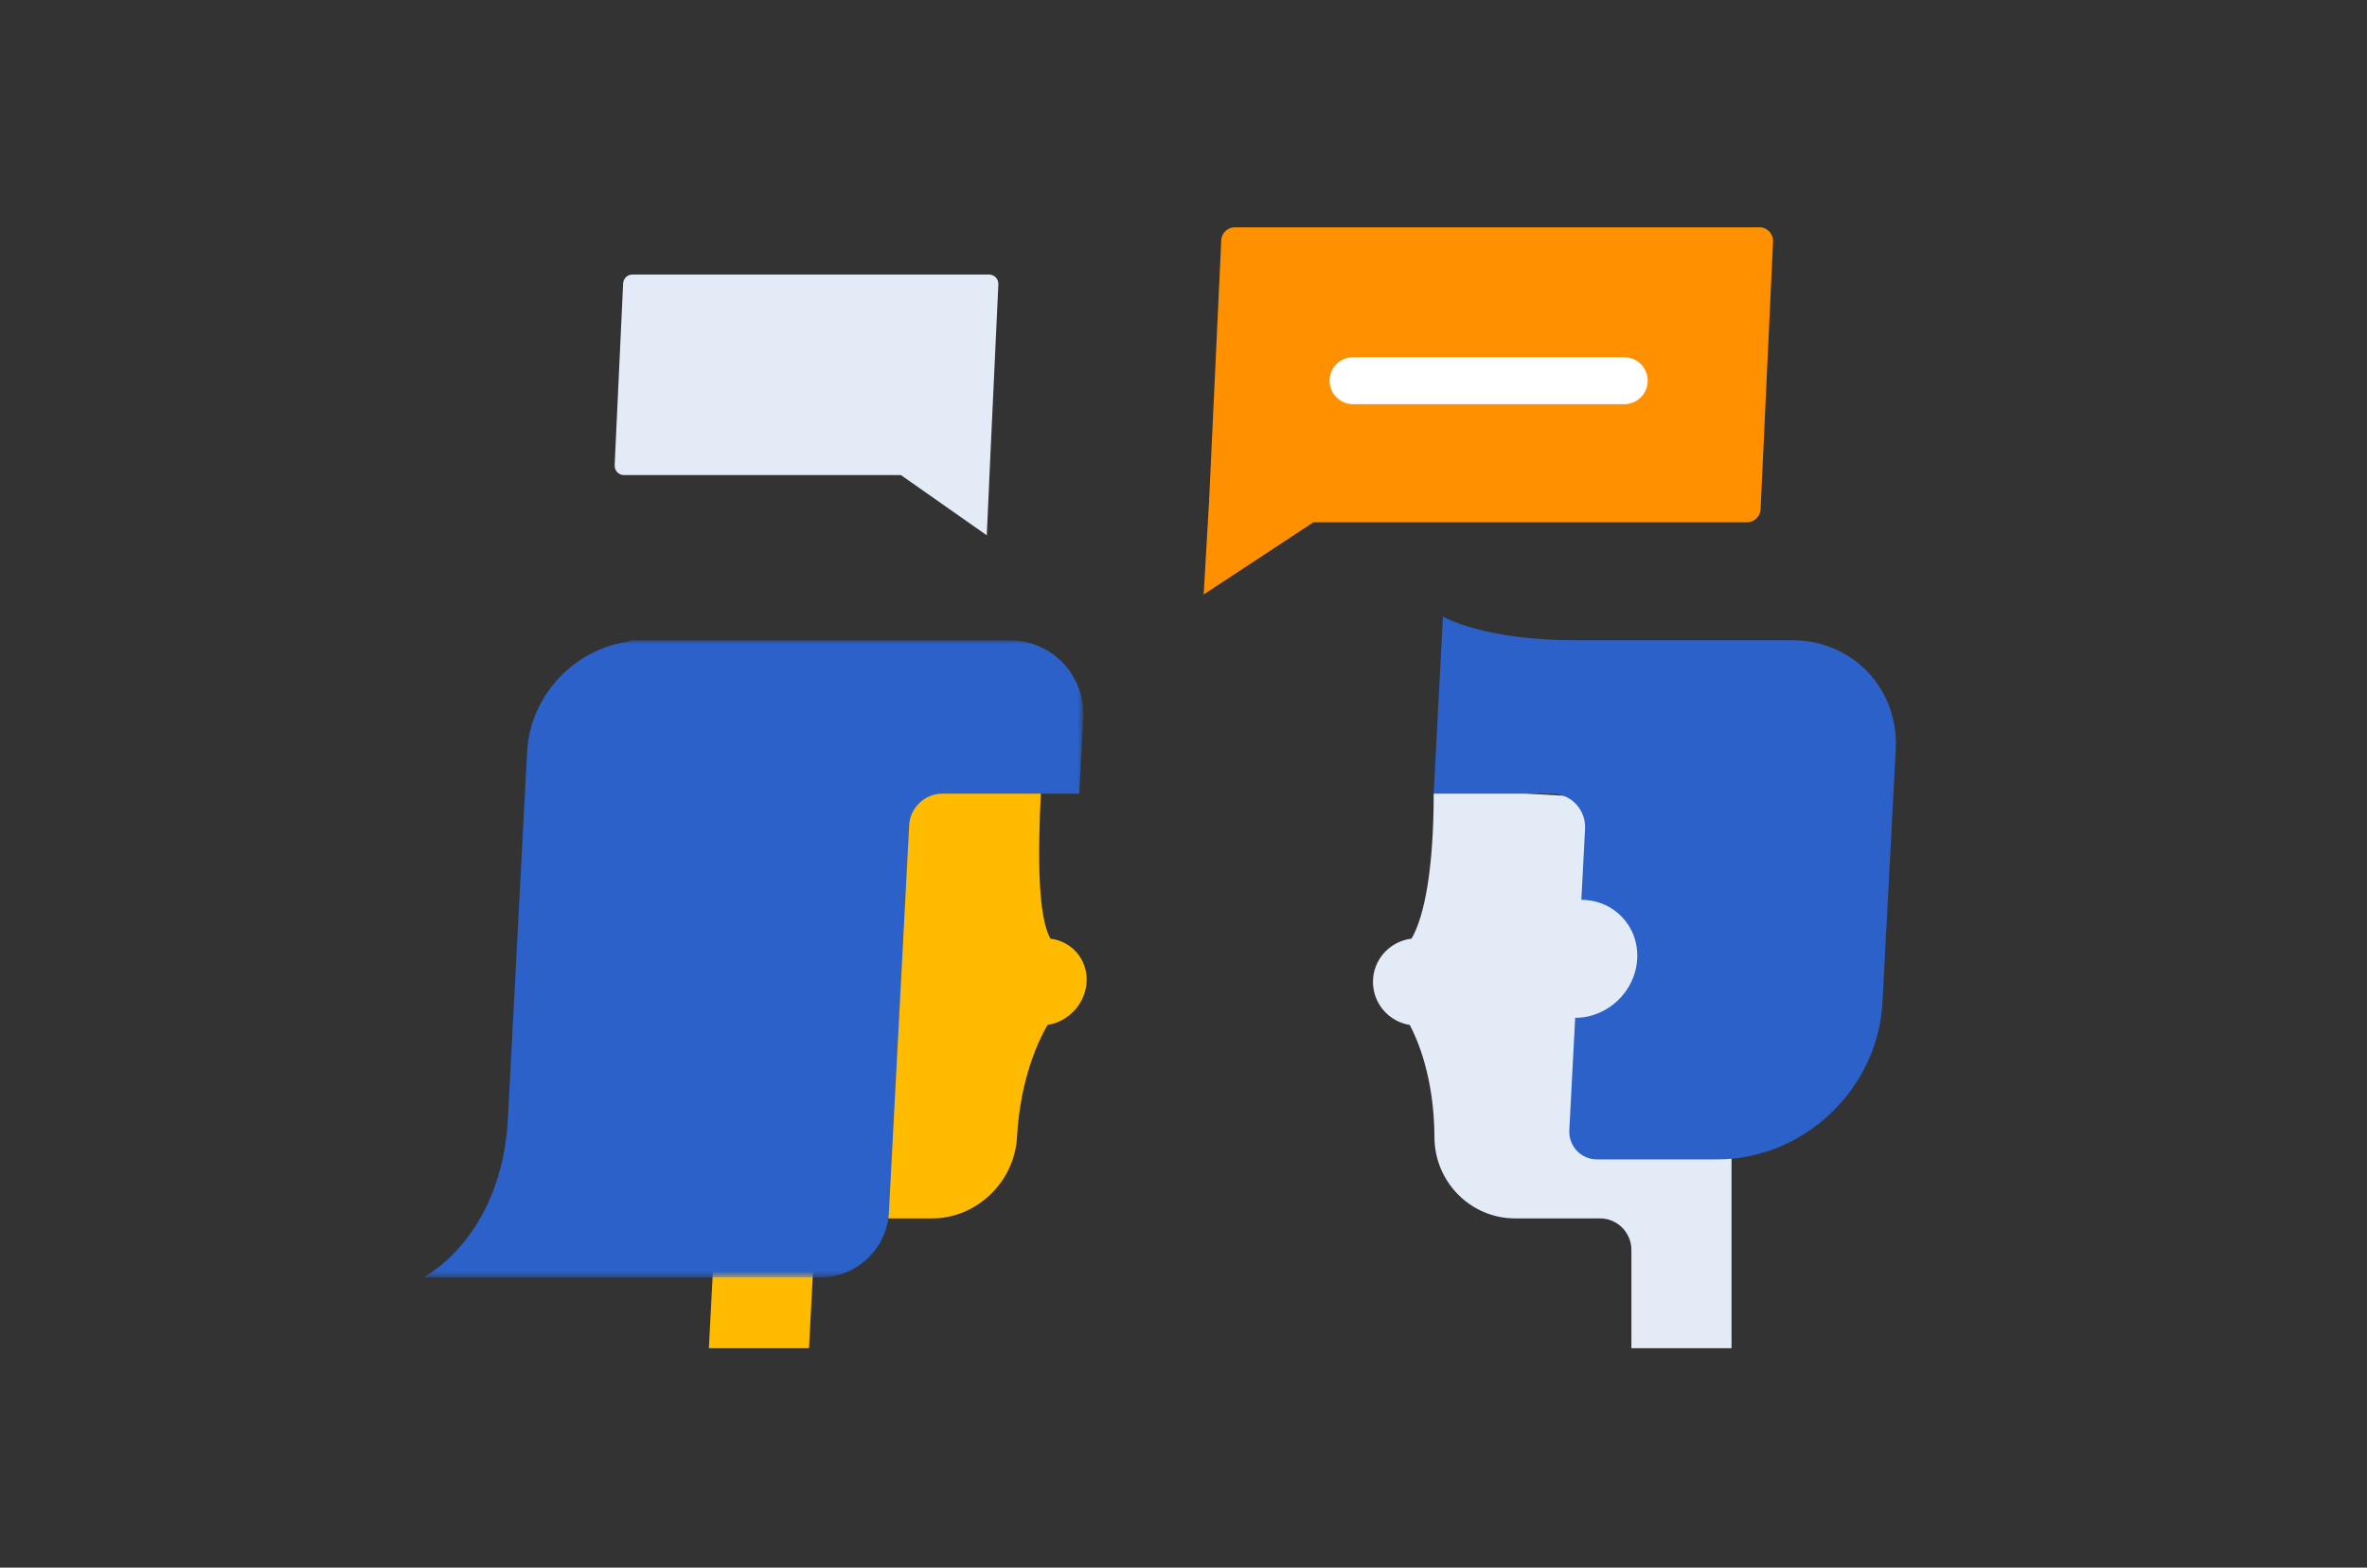 <svg xmlns="http://www.w3.org/2000/svg" xmlns:xlink="http://www.w3.org/1999/xlink" width="302" height="200" viewBox="0 0 302 200">
  <rect x="0" y="0" width="302" height="200" fill="#333333" stroke="none"/>
  <defs>
    <polygon id="gd-illu-03-a" points="0 -.001 84.225 -.001 84.225 81.284 0 81.284"/>
  </defs>
  <g fill="none" fill-rule="evenodd" transform="translate(54 29)">
    <g transform="translate(0 49.674)">
      <path fill="#FB0" d="M62.849,21.152 L68.982,18.456 L78.841,21.694 C78.348,31.13 78.482,38.241 80.011,41.078 C82.758,41.411 84.786,43.74 84.638,46.595 C84.492,49.377 82.335,51.665 79.653,52.091 C78.558,53.963 76.179,58.834 75.755,66.422 C75.438,72.106 70.611,76.768 64.925,76.768 L54.09,76.768 C51.888,76.768 49.993,78.57 49.877,80.769 L49.22,93.326 L36.442,93.326 L40.068,24.084 L62.849,21.152 Z"/>
      <g transform="translate(0 3.01)">
        <mask id="gd-illu-03-b" fill="#fff">
          <use xlink:href="#gd-illu-03-a"/>
        </mask>
        <path fill="#2C61C9" d="M10.803,60.988 L13.251,14.244 C13.629,7.03 19.302,1.085 26.3,0.144 L26.309,-0.001 L29.227,-0.001 L63.067,-0.001 L74.774,-0.001 C80.251,-0.001 84.497,4.479 84.211,9.954 L83.708,19.568 L66.204,19.568 C64.008,19.568 62.118,21.364 62.003,23.558 L59.41,73.062 C59.174,77.584 55.277,81.284 50.752,81.284 L30.138,81.284 L9.741,81.284 L-0.001,81.284 C-0.001,81.284 10.001,76.321 10.803,60.988" mask="url(#gd-illu-03-b)"/>
      </g>
      <path fill="#E3EBF6" d="M140.865,22.579 L138.303,18.456 L128.922,22.579 C128.922,32.015 127.766,38.24 126.089,41.079 C123.325,41.411 121.173,43.74 121.173,46.595 C121.173,49.377 123.212,51.664 125.87,52.09 C126.866,53.964 128.989,58.835 129.018,66.423 C129.039,72.105 133.62,76.768 139.307,76.768 L150.141,76.768 C152.343,76.768 154.144,78.569 154.144,80.769 L154.144,93.326 L166.922,93.326 L166.922,24.084 L140.865,22.579 Z"/>
      <path fill="#2C61C9" d="M174.711,3.011 L149.496,3.011 L146.909,3.011 C135.295,3.011 130.104,0 130.104,0 L129.049,20.14 L128.921,22.579 L143.952,22.579 C146.449,22.579 148.365,24.605 148.234,27.104 L146.226,65.482 C146.117,67.559 147.711,69.242 149.786,69.242 L165.103,69.242 C176.167,69.242 185.603,60.266 186.183,49.197 L187.577,22.579 L187.874,16.912 C188.275,9.235 182.383,3.011 174.711,3.011"/>
      <path fill="#E3EBF6" d="M154.888,43.653 C155.108,39.495 151.915,36.126 147.764,36.126 C143.61,36.126 140.068,39.495 139.848,43.653 C139.63,47.81 142.822,51.179 146.974,51.179 C151.128,51.179 154.67,47.81 154.888,43.653"/>
    </g>
    <g transform="translate(24.064)">
      <path fill="#E3EBF6" d="M48.329,28.4 L49.314,7.271 C49.347,6.59 48.803,6.021 48.123,6.021 L2.632,6.021 C1.994,6.021 1.47,6.523 1.439,7.159 L0.358,30.361 C0.326,31.042 0.869,31.611 1.549,31.611 L36.882,31.611 L47.836,39.295 L48.329,28.4 Z"/>
      <path fill="#FF9100" d="M146.42,0 L79.489,0 C78.561,0 77.795,0.73 77.753,1.659 L76.199,34.958 L75.509,46.845 L89.519,37.632 L144.827,37.632 C145.756,37.632 146.52,36.902 146.564,35.973 L148.155,1.821 C148.203,0.829 147.411,0 146.42,0"/>
      <path stroke="#FFF" stroke-linecap="round" stroke-width="6" d="M94.571,19.568 L129.163,19.568"/>
    </g>
  </g>
</svg>
